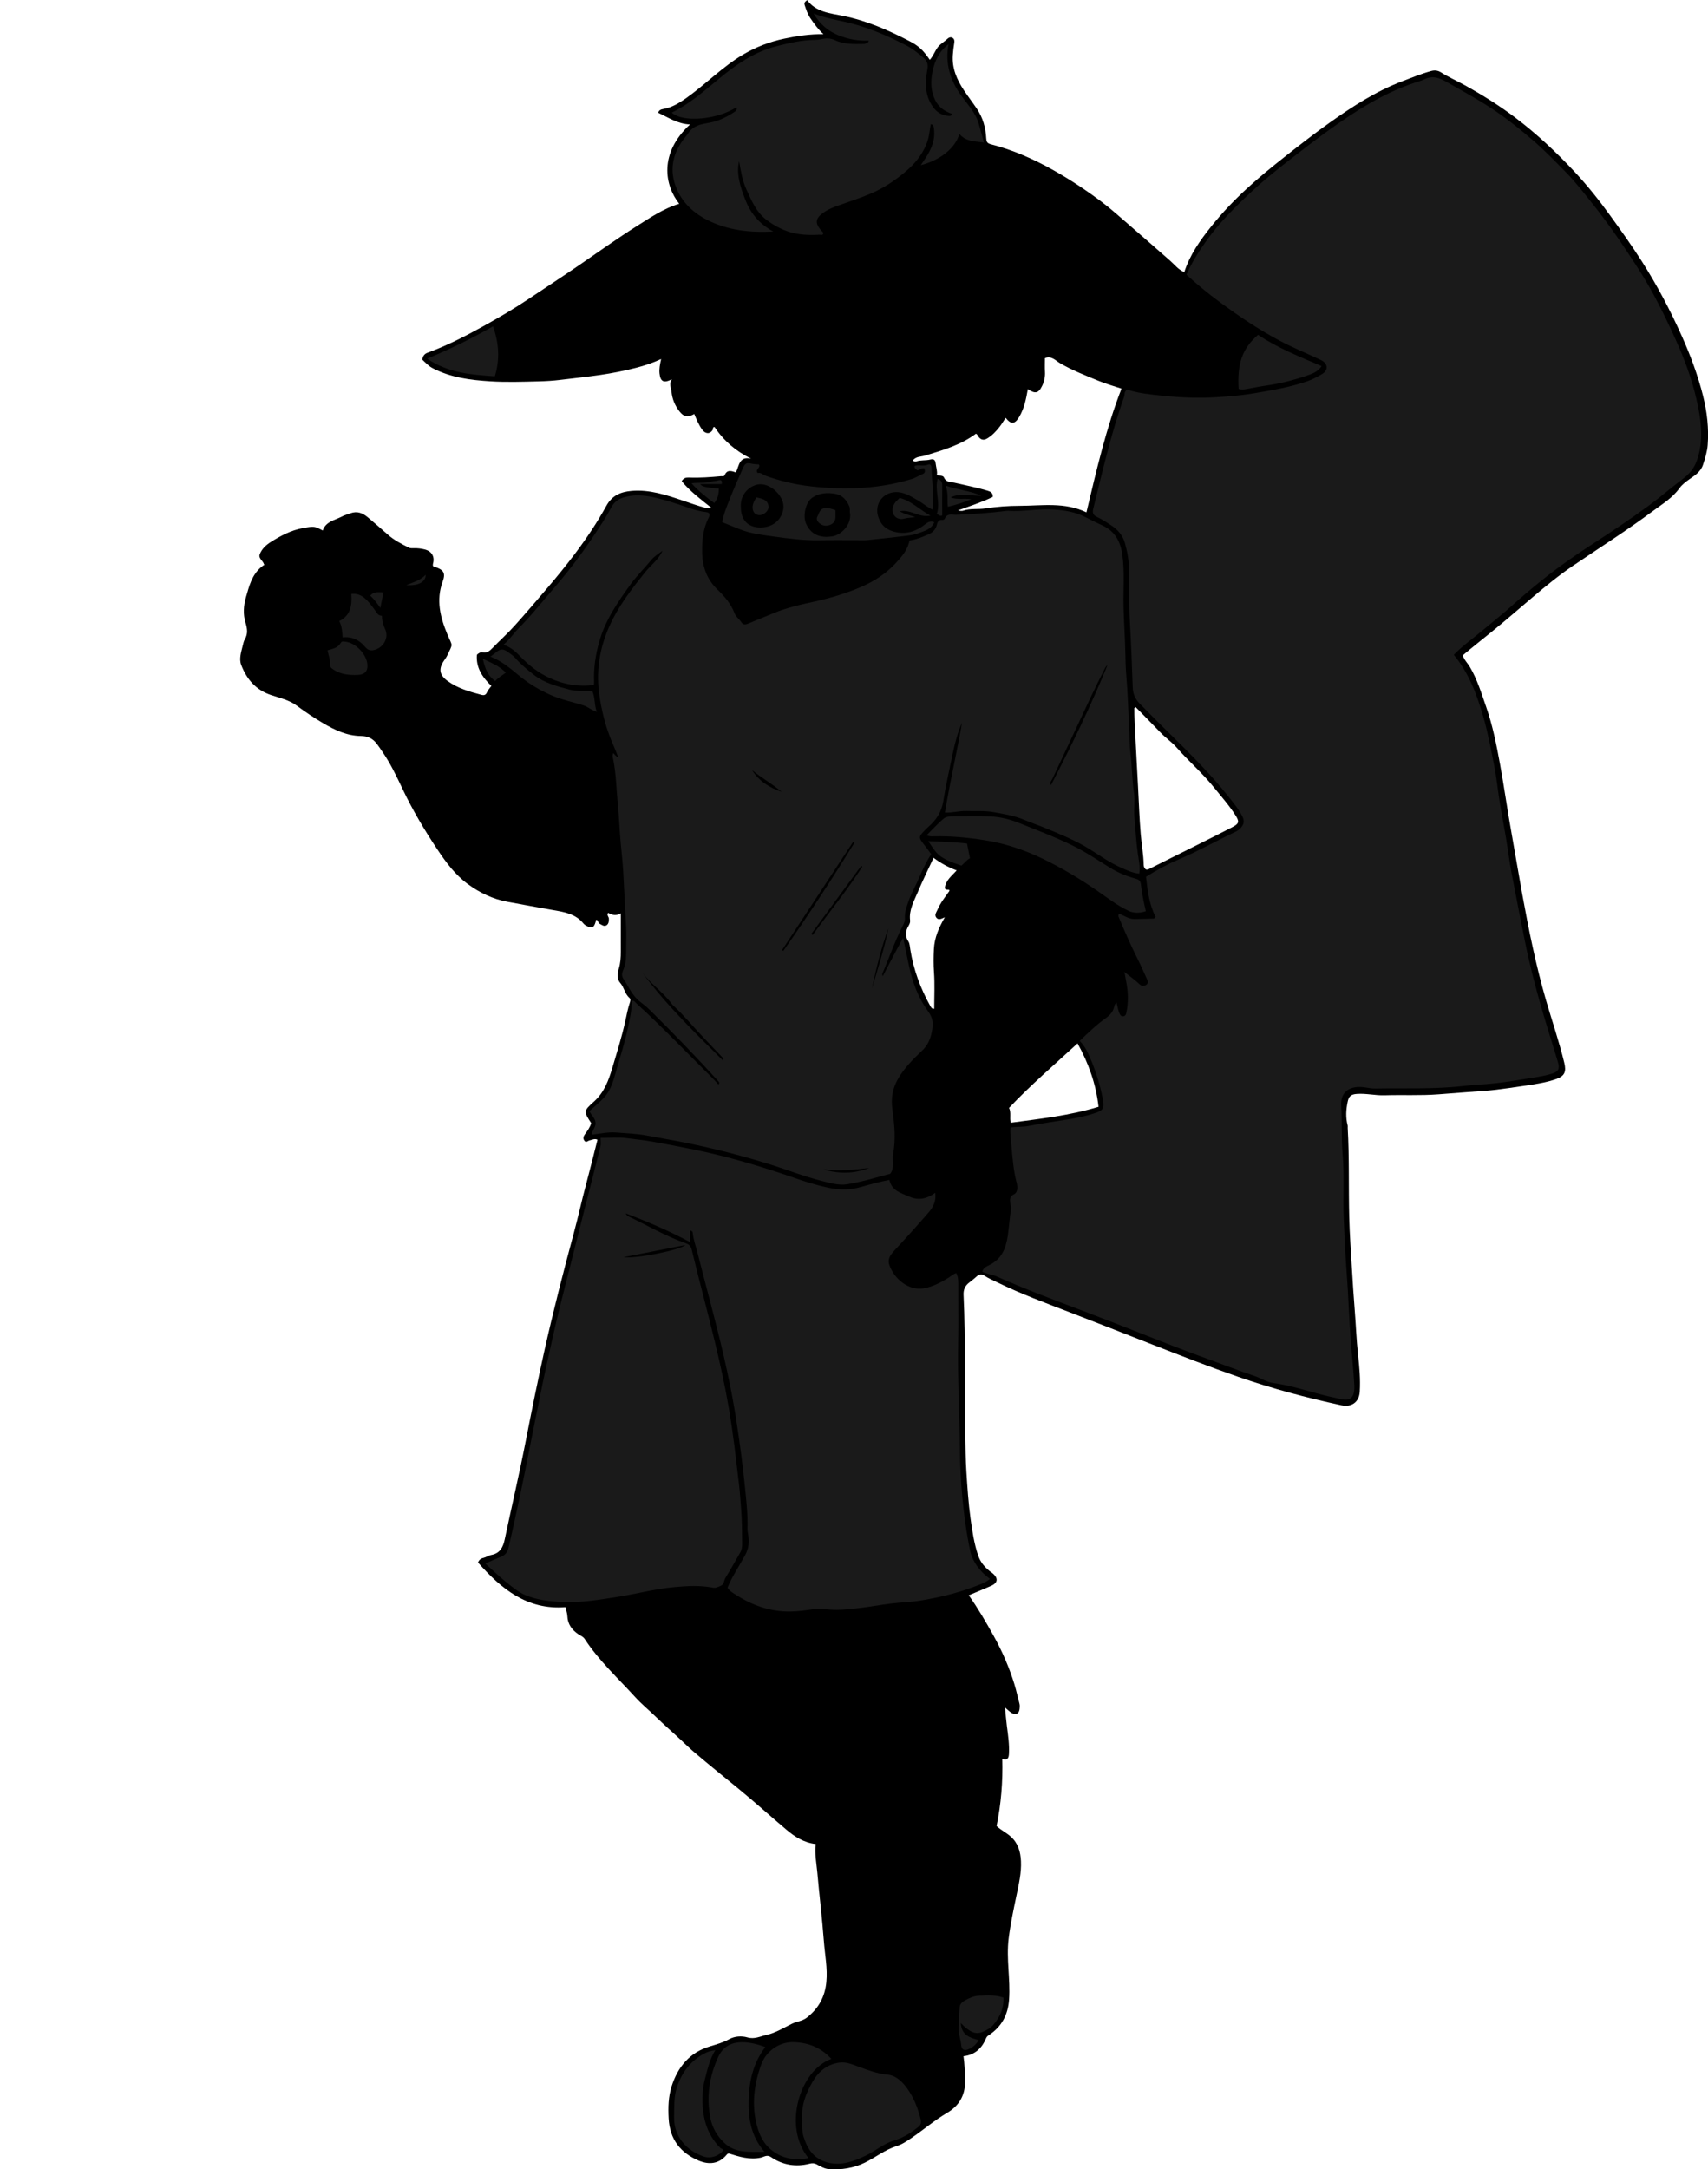 <?xml version="1.0" encoding="utf-8"?>
<!-- Generator: Adobe Illustrator 24.1.2, SVG Export Plug-In . SVG Version: 6.00 Build 0)  -->
<svg version="1.1" id="Layer_1" xmlns="http://www.w3.org/2000/svg" xmlns:xlink="http://www.w3.org/1999/xlink" x="0px" y="0px"
	 viewBox="0 0 1280.46 1625.81" style="enable-background:new 0 0 1280.46 1625.81;" xml:space="preserve">
<style type="text/css">
	.st0{fill:#1A1A1A;}
</style>
<g>
	<path d="M611.5,1382.11c-8.95-1.05-15.74-5.51-22-10.8c-11.94-10.08-23.55-20.56-35.64-30.46c-11.04-9.04-22.15-18-33.03-27.23
		c-3.52-2.99-6.86-6.22-10.22-9.37c-6.28-5.9-12.81-11.53-18.99-17.55c-5.09-4.96-10.66-9.48-15.44-14.74
		c-12.94-14.25-27.26-27.33-37.88-43.6c-1.13-1.73-3.11-2.4-4.71-3.48c-4.93-3.35-8-7.58-8.25-13.74c-0.08-2.05-0.87-4.07-1.44-6.56
		c-28.7,2.23-48.1-13.68-65.57-33.51c0.88-1.92,2.02-2.97,4.05-3.41c2.04-0.45,3.88-1.84,5.92-2.22c6.71-1.25,8.88-5.93,10.14-11.92
		c5.2-24.7,11-49.28,15.82-74.05c4.39-22.55,8.97-45.05,13.96-67.48c6.58-29.56,14.16-58.85,22.03-88.09
		c3.21-11.94,5.86-24.03,9.06-35.98c2.99-11.16,5.74-22.39,8.62-33.67c-2-1.12-3.9,0.09-5.92,0.48c-1.25,0.24-2.66,2.1-3.96,0.15
		c-1.18-1.76-0.65-3.24,0.59-4.93c1.82-2.48,3.62-5.04,4.6-8.1c-5.63-8.74-5.94-9.1,1.99-16.16c7.8-6.95,11.09-16.12,13.87-25.47
		c3.47-11.68,7.15-23.34,9.75-35.27c1.01-4.61,1.86-9.25,3.39-13.73c0.36-1.06,0.59-2.5-0.37-3.32c-3.51-2.99-3.91-7.81-6.89-11.19
		c-2.59-2.94-2.2-7.04-1.14-10.45c1.35-4.37,1.61-8.7,1.59-13.16c-0.04-9.31-0.01-18.62-0.01-28.53c-3.64,2.1-6.66,1.24-9.5-0.4
		c-1.3,1.75,0.48,2.89,0.54,4.33c0.08,1.92-0.16,3.92-1.63,4.95c-1.89,1.33-3.72-0.28-5.43-1.18c-1.19-0.63-0.8-2.63-2.43-2.92
		c-1.25,5.15-2.39,6.38-5.41,5.38c-1.5-0.49-3.16-1.33-4.12-2.52c-6.02-7.44-14.83-8.73-23.25-10.18
		c-11.26-1.93-22.47-4.07-33.71-6.12c-11.02-2.01-20.72-6.71-29.65-13.22c-9.61-6.99-16.52-16.41-23-26.13
		c-9.61-14.4-18.47-29.3-25.89-44.94c-4.63-9.76-9.23-19.47-15.39-28.36c-1.39-2.01-2.7-4.08-4.22-5.99
		c-3-3.78-6.54-5.57-11.82-5.63c-10.34-0.11-19.62-4.49-28.41-9.69c-6.74-4-13.26-8.33-19.56-13.02c-5.71-4.26-12.69-5.8-19.3-7.98
		c-11.38-3.74-18.32-11.91-22.38-22.56c-1.77-4.65,0-9.77,1.16-14.58c0.38-1.57,0.72-3.25,1.52-4.61c2.49-4.23,1.86-8.08,0.47-12.73
		c-1.79-5.99-1.46-12.42,0.36-18.76c2.41-8.39,4.46-16.82,11.55-22.77c0.62-0.52,1.32-0.95,2.95-2.11c-0.65,0.5-0.91,0.31-1.01-0.05
		c-0.71-2.63-4.3-4.26-3.1-7.39c1.53-3.98,4.79-6.98,8.19-9.12c7.42-4.7,15.19-8.82,24.06-10.45c8.62-1.58,9.03-1.36,14.95,1.79
		c2.29-6.77,9.05-7.68,14.32-10.45c1.86-0.98,4.24-1.65,6.33-2.42c5.25-1.95,9.3-0.18,13.11,2.98c5.06,4.21,10.02,8.54,14.95,12.91
		c4.71,4.18,10.21,7.03,15.79,9.79c1.29,0.64,2.6,0.47,3.9,0.45c2.82-0.06,5.54,0.26,8.28,0.99c5.11,1.36,7.47,5.49,5.93,10.74
		c-0.13,0.46-0.02,0.99-0.02,1.42c0.35,0.77,1.05,0.72,1.66,0.93c6.48,2.2,7.97,4.64,5.64,11.01c-5.05,13.8-1.78,26.76,3.55,39.5
		c3.96,9.48,4.36,6.32-0.12,15.85c-0.62,1.31-1.49,2.53-2.34,3.75c-4.31,6.19-3.57,10.81,2.5,15.27c7.65,5.61,16.65,8.1,25.63,10.51
		c1.57,0.42,3.11,0.22,3.97-1.89c0.72-1.76,2.2-3.22,3.35-4.83c-6.66-6.41-11.63-13.56-10.86-23.39c1.26-1.17,2.67-2.1,4.39-1.78
		c3.24,0.6,5.23-1.12,7.28-3.24c5.57-5.74,11.54-11.11,16.88-17.05c8.14-9.04,16.02-18.32,23.93-27.57
		c7.48-8.74,14.72-17.62,21.61-26.82c8.43-11.25,16.23-22.95,23-35.22c4.32-7.82,10.83-10.4,18.78-11.1
		c13.61-1.2,26.22,3.09,38.81,7.35c5.4,1.82,10.75,3.75,16.27,5.22c1.52,0.4,2.91,0.37,4.91,0.16
		c-8.02-6.41-15.98-12.36-22.34-20.03c1.52-2.69,3.63-2.8,5.78-2.72c7.96,0.31,15.88-0.31,23.8-1.02c0.92-0.08,2.15,0.41,2.64-0.77
		c1.8-4.37,5.07-3.22,8.44-2.05c2.42-4.91,2.34-12.4,11.38-10.31c-11.47-5.67-20.55-13.46-27.4-23.74
		c-1.65,0.07-0.95,1.48-1.41,2.21c-2.03,3.25-5.4,3.11-7.85-0.24c-2.61-3.56-4.23-7.64-5.94-11.68c-4.98,2.7-7.83,2.23-11.13-2.02
		c-3.36-4.32-5.43-9.24-5.94-14.75c-0.28-2.99-2.15-5.93,0.35-9.35c-6.12,3.22-8.66,1.88-9.33-4.24c-0.38-3.46,0.31-6.84,1.21-10.87
		c-6.37,2.93-12.44,4.94-18.62,6.53c-9,2.31-18.1,4.11-27.33,5.45c-9.89,1.43-19.83,2.43-29.73,3.66
		c-5.36,0.66-10.86,0.98-16.28,1.11c-12.16,0.3-24.37,0.72-36.48-0.06c-14.66-0.94-29.27-2.78-42.69-9.74
		c-3.22-1.67-5.49-4.14-7.96-6.54c0.37-2.55,1.6-4.28,3.98-5.14c14.62-5.33,28.39-12.44,41.97-19.96
		c11.56-6.4,22.96-13.08,33.95-20.44c12.47-8.36,25.06-16.54,37.43-25.02c14.54-9.97,28.86-20.25,43.77-29.65
		c10.05-6.33,19.92-13.06,31.54-16.56c-10.99-13.9-15.34-37.8,8.1-59.47c-9.11-0.34-16.17-5.13-23.96-8.82
		c0.87-1.85,1.75-2.39,4.1-2.8c6.27-1.09,11.78-4.44,17.02-8.14c14.57-10.31,27.02-23.37,42.47-32.52
		c9.63-5.71,19.92-9.66,30.86-11.98c9.65-2.04,19.37-3.53,29.55-3.37c-3.96-3.56-6.89-7.72-9.77-11.92
		c-2.07-3.02-3.15-6.37-4.29-9.77c-0.66-1.96,0.29-2.66,1.83-3.85c6.64,9.01,17.13,9.83,26.89,11.8
		c17.64,3.56,33.84,10.64,49.67,18.83c7.11,3.68,10.35,6.79,15.38,14.08c2.5-2.67,3.67-6.16,5.75-9.09
		c2.03-2.86,4.94-4.24,7.29-6.46c0.86-0.81,2.39-1.94,4.04-0.89c1.58,1,1.46,2.61,1.23,4.03c-0.48,2.92-0.82,5.83-1.03,8.79
		c-0.73,10.04,3.05,18.57,8.39,26.6c3.07,4.62,6.46,9.03,9.57,13.62c4.51,6.66,6.65,14.15,7.07,22.1c0.14,2.61,0.52,3.87,3.63,4.67
		c16.51,4.23,31.95,11.06,46.83,19.43c12.56,7.06,24.5,14.97,35.97,23.6c7.09,5.33,13.68,11.31,20.4,17.11
		c10.47,9.04,20.89,18.14,31.26,27.29c3.3,2.91,5.99,6.57,10.4,8.36c4.19-13.05,11.89-23.86,20.3-34.38
		c8.11-10.13,17.05-19.46,26.54-28.19c9.04-8.32,18.6-16.11,28.27-23.74c11.31-8.92,22.65-17.79,34.41-26.11
		c16.95-12,34.33-23.21,53.9-30.66c7.15-2.72,14.23-5.62,21.6-7.65c2.61-0.72,4.93-0.59,7.69,1.15c5.64,3.56,11.82,6.27,17.69,9.54
		c13.14,7.31,25.87,15.22,37.86,24.31c15.87,12.02,30.35,25.58,43.93,40.07c9.76,10.42,18.69,21.6,27.05,33.17
		c8.21,11.37,16.4,22.77,23.93,34.63c11.32,17.82,21.15,36.41,29.77,55.69c6.53,14.61,12.12,29.5,15.99,45.04
		c3.01,12.08,4.38,24.34,3.44,36.73c-0.38,4.97-1.9,9.86-3.47,14.69c-1.79,5.51-6.32,8.17-10.49,11.1
		c-2.77,1.94-5.42,4.05-7.28,6.65c-5.21,7.27-12.73,11.75-19.65,16.9c-19.5,14.54-40.05,27.56-60.18,41.2
		c-10.43,7.07-20.2,15.09-29.85,23.25c-9.9,8.37-19.66,16.92-29.71,25.13c-7.62,6.22-15.38,12.28-22.94,18.67
		c0.99,3.45,3.59,5.82,5.3,8.71c5.61,9.51,8.73,19.97,12.31,30.24c4.78,13.72,7.6,27.92,10.22,42.21
		c3.17,17.34,5.58,34.81,8.72,52.16c2.76,15.25,5.25,30.55,8.03,45.8c4.86,26.61,10.17,53.08,17.72,79.11
		c4.57,15.77,9.96,31.32,13.8,47.31c1.57,6.53,0.25,9.74-5.84,11.95c-8.02,2.9-16.45,4-24.83,5.27c-6.79,1.03-13.6,1.95-20.41,2.84
		c-3.58,0.47-7.22,0.74-10.79,0.99c-10.86,0.76-21.73,1.62-32.57,2.45c-13.47,1.03-26.89,0.29-40.32,0.71
		c-6.95,0.22-13.81-1.54-20.8-1.02c-4.37,0.33-5.98,1.7-6.87,5.96c-1.23,5.9-1.57,11.72-0.01,17.6c0.17,0.63,0.02,1.33,0.06,1.99
		c1.26,22.25,0.59,44.53,1.14,66.79c0.32,12.86,1.24,25.74,2.01,38.6c0.6,10.03,1.21,20.09,2.03,30.1
		c0.93,11.47,1.32,22.98,2.57,34.44c1,9.17,1.86,18.46,1.28,27.78c-0.49,7.88-6.34,11.73-13.62,10.15
		c-26.29-5.69-52.21-12.58-77.61-21.4c-21.68-7.52-43.05-15.87-64.42-24.23c-20.46-8-40.89-16.06-61.39-23.95
		c-18.54-7.13-37.2-14.02-55.1-22.77c-3.22-1.57-6.52-2.96-9.48-4.99c-1.97-1.35-3.78-0.86-5.32,0.49
		c-1.86,1.63-3.68,3.25-5.69,4.71c-3.09,2.25-4.6,5.28-4.4,9.39c1.64,34.91,0.58,69.86,1.3,104.78c0.19,9.25,0.22,18.55,0.82,27.8
		c0.75,11.65,1.5,23.33,3.09,34.89c1.28,9.32,2.65,18.69,5.69,27.73c1.72,5.11,4.91,8.85,8.97,12.02c0.75,0.58,1.61,1.1,2.33,1.76
		c3.5,3.17,3.83,6.65-1.44,9.01c-5.47,2.45-11.03,4.67-16.87,7.13c6.93,9.77,12.91,20.06,18.67,30.43
		c6.41,11.55,11.71,23.67,15.59,36.37c1.48,4.84,2.5,9.77,3.81,14.63c0.29,1.09,0.16,2.33,0.07,3.49c-0.32,3.85-2.81,5.21-6.08,3.2
		c-1.52-0.93-2.79-2.26-4.9-4.01c0.51,5.08,0.85,9.48,1.42,13.86c0.92,7.03,1.98,14.06,1.54,21.17c-0.17,2.73-1.09,4.98-4.98,3.41
		c0.46,17.14-0.89,33.99-4.29,50.38c3.49,3.26,7.4,5.03,10.58,7.88c5.59,5,7.38,11.39,7.71,18.44c0.41,8.78-1.59,17.26-3.37,25.78
		c-2.22,10.7-4.52,21.34-5.86,32.26c-1.88,15.32,1.38,30.41,0.33,45.64c-0.79,11.48-5.54,20.35-15.06,26.7
		c-0.91,0.61-1.63,1.05-2.16,2.32c-3.08,7.34-8.15,12.52-16.96,13.52c0.87,5.88,0.96,11.61,1.19,17.34
		c0.45,11.13-3.97,19.54-13.42,25.08c-9.49,5.56-17.78,12.75-26.82,18.9c-3.5,2.38-7,4.76-11.11,6.04
		c-8.68,2.71-15.78,8.48-23.84,12.41c-8.56,4.18-17.5,5.45-26.81,4.84c-3.3-0.21-6.22-1.9-9.07-3.49c-1.8-1-3.32-1.13-5.44-0.59
		c-10.36,2.64-20.23,1.07-29.06-4.99c-2.91-2-5.31-0.03-7.46,0.44c-8.5,1.84-16.14-0.62-23.9-3.05c-0.95-0.2-1.49,0.52-2,1.13
		c-5.8,6.85-13.32,7.3-20.7,4.19c-13.77-5.79-21.77-15.96-22.6-31.6c-0.44-8.26-0.25-16.33,2.23-24.11
		c4.6-14.47,13.51-25.35,28.49-29.85c5.09-1.53,10.02-2.91,14.76-5.51c4.02-2.2,9.23-2.54,13.56-1.28c5.33,1.55,9.6-0.81,14.25-1.84
		c6.92-1.54,12.93-5.37,19.2-8.42c3.64-1.77,7.73-1.92,11.17-4.62c8.79-6.89,13.51-15.57,14.57-26.65
		c0.99-10.33-1.09-20.35-1.86-30.52c-0.66-8.7-1.52-17.4-2.39-26.07c-0.85-8.47-1.81-16.98-2.52-25.44
		C612.09,1396.35,610.61,1389.34,611.5,1382.11z M814.48,384.01c7.62-31.86,14.71-63,26.3-92.72c-5.8-1.94-11.61-3.55-17.16-5.83
		c-9.94-4.08-19.97-7.95-29.29-13.46c-3.15-1.86-6-5.53-10.97-3.55c0,3.34-0.15,6.82,0.04,10.28c0.2,3.71-0.53,7.16-2.13,10.47
		c-2.72,5.61-5.23,6.19-10.71,2.42c-1.27,7.26-2.68,14.47-6.49,20.88c-3.34,5.62-6.2,5.76-10.16,0.63c-1.53,2.31-2.91,4.7-4.61,6.86
		c-2.65,3.38-5.55,6.51-9.36,8.72c-2.67,1.54-4.7,0.84-6.34-1.33c-0.57-0.76-0.82-1.77-1.92-2.35
		c-11.4,8.49-24.86,12.37-38.29,16.45c-2.99,0.91-6.8,0.51-9.03,3.65c0.94,0.83,1.88,0.95,2.59,0.69c3.33-1.21,6.89-0.51,10.23-1.34
		c2.66-0.66,3.93-0.07,4.25,2.81c0.32,2.92,1.39,5.76,0.95,8.7c1.87,0.8,4.57,0.14,5.32,1.9c1.61,3.76,5.03,3.24,7.83,3.9
		c8.22,1.95,16.53,3.5,24.65,5.93c2.5,0.75,4.23,1.63,4.11,4.71c-8.45,4.08-17.33,6.97-26.15,10.12c1.37,0.27,2.81,0.61,3.99,0.21
		c5.41-1.88,11.09-0.82,16.63-1.68c8.42-1.32,17.08-1.95,25.56-1.96C780.96,379.09,798.03,376.1,814.48,384.01z M851.4,529.98
		c-0.33,0.25-0.67,0.51-1,0.76c-0.05,6.94,0.43,13.85,0.76,20.78c0.6,12.53,1.34,25.05,1.99,37.58c0.63,12.03,1.04,24.06,2.04,36.08
		c0.64,7.7,2.07,15.32,2.22,23.07c0.03,1.47,0.65,2.82,1.79,3.45c1.05,0.17,1.62-0.1,2.23-0.4c12.58-6.3,25.18-12.57,37.76-18.87
		c8.2-4.1,16.4-8.19,24.54-12.41c5.22-2.7,5.48-4.15,2.65-8.68c-4.8-7.66-10.84-14.36-16.47-21.37
		c-8.51-10.59-18.87-19.48-27.82-29.7c-3.56-4.06-8.19-7.17-11.97-11.12C863.94,542.71,857.65,536.37,851.4,529.98z M823.56,829.54
		c-1.92-17.18-7.53-32.67-15.73-47.54c-17.28,15.92-35.13,31.2-51.37,48.36c1.78,3.56,0.24,7.49,1.29,11.13
		C779.7,838.51,801.65,836.22,823.56,829.54z M699.87,642.92c-4.19,9.05-8.33,17.38-11.92,25.94c-2.82,6.71-6.63,13.25-5.66,21.06
		c0.15,1.19-0.36,2.65-1,3.71c-2.43,4.03-3.15,7.74-0.23,12.09c0.94,1.4,1.07,4.01,1.41,6.11c2.39,14.94,7.56,28.94,14.93,42.13
		c0.61,1.08,1.21,2.27,2.96,2.11c0-9.25,0.49-18.44-0.18-27.54c-0.42-5.76-0.35-11.35-0.06-17.11c0.44-8.66,3.65-16,8.22-23.94
		c-2.49,1.11-4.67,2.43-6.35,0.36c-1.7-2.09,0-4.02,0.81-5.94c2.18-5.18,5.7-9.5,8.88-14.05c0.13-0.18,0.02-0.54,0.02-0.79
		c-0.99-0.58-2.39,0.32-3.39-1.25c0.41-5.89,5.22-9.29,8.88-13.45C710.83,649.99,705.14,646.92,699.87,642.92z"/>
</g>
<g>
	<path class="st0" d="M839.01,684.87c3.72,1.32,7.08,3.99,11.3,3.95c4.89-0.05,9.77-0.16,14.66-0.32c0.37-0.01,0.73-0.62,1.38-1.23
		c-4.88-9.51-6.06-19.98-7.19-30.11c8.2-5.21,16.36-9.57,24.85-13.18c14.17-6.03,27.55-13.63,41.46-20.19
		c1.63-0.77,3.22-1.6,4.47-3.01c2.7-3.02,3.2-5.35,1.38-8.97c-2.88-5.75-7.08-10.58-11.04-15.58
		c-18.95-23.88-41.75-44.07-62.88-65.86c-1.04-1.08-2.13-2.11-3.17-3.19c-3.28-3.4-4.88-7.1-5.06-12.2
		c-0.55-16.2-1.16-32.42-2.09-48.59c-0.76-13.3-0.38-26.55-0.65-39.81c-0.14-6.8-1.31-13.36-3.17-19.82
		c-1.61-5.58-5.29-9.76-10.06-12.91c-3.53-2.33-7.12-4.69-10.94-6.46c-2.99-1.39-3.33-3.39-2.69-6
		c6.95-28.28,13.47-56.68,23.2-84.19c0.57-1.62-0.24-3.84,2.35-5.19c8.39,2.83,17.66,3.69,26.8,4.63
		c13.02,1.33,26.17,1.89,39.27,1.12c9.82-0.58,19.69-1.4,29.38-3.05c13.15-2.23,26.34-4.47,39.04-8.81
		c4.06-1.39,7.84-3.38,11.47-5.52c5-2.94,4.52-7.97-0.81-10.52c-10.32-4.92-20.94-9.18-31.04-14.57
		c-15.73-8.4-30.48-18.32-44.81-28.88c-8.58-6.32-16.81-13.08-24.95-20.52c3.98-9.15,9.43-17.78,15.43-26.11
		c9.84-13.64,21.79-25.38,34.01-36.75c8.5-7.91,17.6-15.22,26.8-22.38c10.07-7.84,20.14-15.68,30.51-23.13
		c20.07-14.43,40.8-27.67,64.47-35.58c2.3-0.77,4.88-1.4,6.86-2.39c6.29-3.16,11.4-1.31,16.87,1.81
		c12.61,7.21,25.4,14.09,37.4,22.32c9.89,6.78,19.12,14.32,28.18,22.17c8.43,7.31,16.14,15.32,23.92,23.24
		c7.13,7.26,13.34,15.35,19.72,23.3c12.5,15.58,23.66,32.08,34.46,48.83c11.09,17.19,20.09,35.52,28.49,54.16
		c6.3,13.99,11.6,28.31,15.07,43.26c2.39,10.25,4.2,20.65,3.55,31.22c-0.33,5.34-1.4,10.68-3.28,15.76
		c-1.97,5.35-5.48,9.63-9.98,13.01c-8.89,6.7-17.26,14.02-26.26,20.6c-13.19,9.65-26.72,18.75-40.43,27.62
		c-13.45,8.69-26.61,17.83-39.08,27.84c-7.69,6.16-15.24,12.55-22.58,19.17c-7.05,6.36-14.58,12.23-21.84,18.36
		c-7.4,6.25-15.43,11.82-21.87,18.56c11.67,14.08,17.59,30.6,22.46,47.67c3.31,11.61,5.44,23.47,7.8,35.27
		c1.83,9.13,2.71,18.44,4.2,27.63c1.46,9.02,3.22,17.98,4.73,26.99c1.51,9.02,2.6,18.12,4.33,27.1c3.21,16.64,6.42,33.28,9.77,49.89
		c3.35,16.62,7.52,33,12.21,49.26c4.01,13.9,8.44,27.68,12.6,41.55c1.47,4.89,0.33,7.02-4.36,8.51c-6.71,2.12-13.71,2.93-20.62,4.06
		c-9.68,1.58-19.41,3.16-29.18,3.86c-5.59,0.4-11.24,0.77-16.76,1.39c-22.01,2.5-44.07,1.51-66.11,1.88
		c-4.02,0.07-7.78-1.2-11.8-1.18c-7.99,0.04-14.25,4.05-13.68,13.97c0.68,12.11,0.01,24.27,1.05,36.29
		c1.4,16.13,0.17,32.22,0.83,48.31c0.33,8.1,0.74,16.2,1.16,24.29c0.51,9.87,1.36,19.72,1.94,29.6c0.71,12.03,1.17,24.08,2.05,36.09
		c0.87,11.8,2.18,23.58,2.82,35.41c0.04,0.66,0.02,1.33,0,2c-0.26,7.07-3.39,9.52-10.28,7.97c-5.56-1.25-11.13-2.45-16.63-3.94
		c-11.32-3.06-22.5-6.57-34.2-8.12c-4.62-0.61-8.7-3.51-13.19-5.03c-12.48-4.21-24.76-9.04-37.15-13.52
		c-15.76-5.7-31.36-11.83-46.94-17.98c-15.59-6.16-31.19-12.28-46.88-18.19c-21.18-7.97-42.36-15.93-63.03-25.18
		c-3.42-1.53-7.23-1.68-10.64-3.54c0.79-3.01,3.6-4.06,5.71-5.14c9.06-4.64,12.05-12.48,13.44-21.9c1-6.81,1.34-13.68,2.54-20.44
		c0.21-1.19-0.56-1.82-0.6-2.73c-0.12-2.88-1.37-5.73,2.66-7.75c3.05-1.53,2.82-5.58,2.03-8.6c-2.37-9.1-3.12-18.36-3.91-27.68
		c-0.38-4.44-1.11-8.82-0.71-13.83c4.42-0.7,9.02-0.22,13.54-1.12c9.59-1.92,19.31-3.26,28.97-4.83c6.63-1.08,13.18-2.34,19.53-4.39
		c7.21-2.32,8.72-3.36,7.06-11.59c-2.41-11.91-6.07-23.3-11.26-34.24c-1.48-3.13-3.36-6-5.95-8.71
		c6.18-5.93,12.35-11.95,19.31-16.87c3.46-2.45,5.77-4.99,6.59-8.97c0.25-1.21,0.85-2.08,1.65-2.94c0.87,2.82,1.12,5.76,2.38,8.43
		c0.54,1.14,1.23,2.02,2.58,1.93c1.58-0.1,2.12-1.13,2.44-2.61c1.79-8.37,1.38-16.72-0.43-24.98c-0.38-1.72-0.39-3.46-1.19-5.73
		c4.15,3.29,8.03,5.98,11.4,9.19c1.91,1.82,3.63,1.49,5.19,0.5c1.61-1.01,1.19-2.82,0.41-4.47c-2.3-4.87-4.39-9.84-6.81-14.65
		c-5.14-10.21-9.71-20.67-14.13-31.2C838.4,686.83,838.16,685.97,839.01,684.87z"/>
	<path class="st0" d="M677.08,702.95c1.43,6.83,2.87,13.65,4.28,20.48c2.57,12.44,6.93,24.39,14.39,34.49
		c4.03,5.45,3.93,9.79,2.79,15.56c-1.1,5.57-3.19,10.16-7.32,14.05c-6.6,6.23-12.99,12.65-17.7,20.57
		c-4.36,7.33-5.67,14.81-4.51,23.44c1.49,11.07,2.73,22.33,0.47,33.56c-0.36,1.76-0.08,3.66-0.1,5.49
		c-0.03,2.95,0.39,5.98-1.96,9.14c-10.28,2.71-21.17,6.1-32.39,7.87c-6.31,0.99-12.7-0.94-18.9-2.48
		c-13.29-3.3-26.01-8.41-39.06-12.48c-20.53-6.4-41.3-11.71-62.38-16.01c-10.07-2.06-20.2-3.72-30.28-5.62
		c-7.4-1.39-15.03-1.56-22.57-2.2c-6.08-0.52-12,0.98-18.29,1.63c0.31-3.15,3.01-5.36,2.94-8.62c-0.08-3.47-2.76-5.41-4.64-9.01
		c3.69-3.39,7.77-6.61,11.21-10.4c5.18-5.71,7-13.26,9.04-20.35c3.05-10.62,6.46-21.17,8.7-32.02c1.35-6.57,3.03-13.09,2.61-19.77
		c2.06-0.76,2.64,0.79,3.55,1.61c19.44,17.7,37.57,36.75,56.25,55.23c1.86,1.84,3.61,3.8,5.45,5.73c1.07-1.31,0.36-1.88-0.18-2.48
		c-16.47-18.24-33.58-35.87-51.06-53.14c-2.36-2.33-4.92-4.4-7.52-6.4c-5.93-4.56-8.67-11.36-12.63-17.33
		c-1.87-2.81-0.43-5.4,0.38-7.49c1.87-4.83,1.76-9.68,1.77-14.61c0-5.67,0.25-11.34-0.05-16.99c-0.72-13.53-1.38-27.06-2.11-40.59
		c-0.4-7.36-1.25-14.73-1.93-22.1c-0.87-9.53-1.18-19.1-2.12-28.59c-1.16-11.73-1.25-23.6-3.74-35.2c-0.22-1.03-0.35-2.24,0.36-3.49
		c1.03,1.1,1.75,2.41,3.74,3.39c-1.83-4.96-3.81-9.32-5.58-13.71c-4.36-10.81-7.05-21.93-8.7-33.48
		c-2.92-20.45,1.21-39.54,10.58-57.48c6.43-12.32,15.02-23.31,23.71-34.19c4.31-5.4,10.15-9.43,13.09-16.19
		c-2.81,2.25-6.11,4.1-8.33,6.83c-5.08,6.25-10.9,11.85-15.63,18.4c-9.67,13.39-18.97,26.86-23.51,43.13
		c-2.73,9.78-4.22,19.55-3.8,29.65c0.03,0.8-0.08,1.61-0.14,2.64c-11.52,1.54-22.31-0.37-32.69-5c-9-4.01-16.48-10.1-23.24-17.16
		c-3.27-3.41-6.91-6.36-11.89-8.06c4.57-3.69,7.58-8.5,11.55-12.49c9.77-9.82,18.31-20.72,27.37-31.18
		c10.42-12.03,19.92-24.72,28.73-37.94c4.61-6.92,9.27-13.83,13.14-21.21c2.14-4.08,5.25-6.44,9.92-7.73
		c9.59-2.65,18.73-0.96,27.87,1.54c6.43,1.76,12.79,3.82,19.08,6.04c4.63,1.63,9.3,3.05,14.17,3.57c3.1,0.33,3.11,2.06,2.09,4.04
		c-4.34,8.45-5.18,17.52-4.94,26.78c0.27,10.56,3.68,19.78,11.47,27.28c5.21,5.02,10,10.47,12.63,17.39
		c1.15,3.03,3.87,4.83,5.58,7.46c1.31,2.03,3.68,1.18,5.82,0.24c5.81-2.55,11.77-4.77,17.61-7.25c10.1-4.29,20.74-6.59,31.39-8.94
		c11.93-2.63,23.59-6.11,34.85-10.98c9.94-4.3,18.76-10.11,26.05-18.05c4.38-4.78,8.78-9.74,10-16.7c5.02-0.6,9.66-2.59,14.27-4.59
		c3.16-1.37,5.45-3.66,6.25-7.13c0.54-2.32,1.48-3.93,4.26-3.66c0.55,0.05,1.5-0.44,1.69-0.91c1.78-4.36,5.55-2.79,8.66-2.93
		c12.67-0.54,25.31-1.39,37.9-2.98c0.33-0.04,0.67-0.05,1-0.03c11.46,0.73,22.85-1.72,34.29-0.95c8.16,0.55,16.21,1.85,23.63,5.71
		c4.21,2.19,8.48,4.26,12.78,6.26c9.42,4.37,13.51,12.1,14.88,22.06c1.76,12.76,0.61,25.53,0.87,38.29
		c0.23,11.44,1.1,22.85,1.34,34.29c0.13,5.89,0.24,11.89,0.75,17.8c1.13,13.01,1.41,26.07,2.2,39.09c0.38,6.27,0.06,12.6,0.86,18.8
		c1.29,9.95,1.15,19.99,2.68,29.94c0.9,5.86-0.19,12,0.3,17.96c0.76,9.15,1.31,18.32,2.56,27.45c0.66,4.79,1.9,9.71,1.13,15.27
		c-5.03-0.48-9.38-2.58-13.7-4.5c-8.38-3.72-15.87-9.07-23.59-13.9c-10.33-6.45-21.48-10.92-32.61-15.54
		c-5.56-2.31-11.26-4.26-16.82-6.57c-7.3-3.03-14.97-4.26-22.69-5.63c-6.81-1.21-13.55-0.58-20.32-0.83
		c-5.23-0.19-10.32,1.49-15.98,1.16c3.63-22.42,8.9-44.7,12.79-67.25c-3.22,7.18-5.18,14.73-6.8,22.35
		c-2.56,12.11-5.27,24.22-7.24,36.43c-1.29,7.95-5.16,13.93-11,19.03c-1.5,1.31-2.89,2.76-4.25,4.23c-2.99,3.23-2.94,4.37-0.16,7.93
		c2.21,2.82,4.3,5.74,6.31,8.43c-3.44,5.61-6.3,11.33-8.76,17.2c-2.52,6.02-5.9,11.63-8.07,17.82c-1.47,4.19-3.08,8.29-2.83,12.81
		c0.13,2.26-0.67,4.13-1.67,6.07c-5.98,11.6-10.22,23.95-15.3,35.94c-0.11,0.25,0.1,0.63,0.32,1.75
		C666.92,721.86,671.73,712.49,677.08,702.95z M830.21,498.65c-1.01,0.6-1.45,1.51-1.94,2.47c-7.63,14.82-14.61,29.96-21.66,45.06
		c-5.87,12.58-11.86,25.1-17.7,37.7c-0.62,1.33-2.33,2.55-1.01,4.6C803.18,558.99,817.71,529.31,830.21,498.65z M481.78,729.3
		c17.7,23.96,38.98,44.49,60.04,65.36c0.78-1.16,0.25-1.62-0.21-2.1c-5.07-5.22-10.02-10.56-15.04-15.82
		c-7.21-7.54-13.78-15.7-21.51-22.75c-0.49-0.45-0.96-0.93-1.35-1.46C497.35,743.88,488.27,737.76,481.78,729.3z M586.36,712
		c0.28,0.26,0.55,0.51,0.83,0.77c18.64-26.51,36.4-53.61,53.39-81.19c-0.33-0.21-0.65-0.43-0.98-0.64
		C621.85,657.96,604.11,684.98,586.36,712z M608.25,699.92c0.33,0.3,0.66,0.59,0.98,0.89c12.37-17.12,25.85-33.45,37.25-51.26
		c-0.28-0.2-0.56-0.4-0.84-0.6C633.18,665.94,620.71,682.93,608.25,699.92z M653.67,740.92c4.47-14.98,9.26-29.93,12.45-45.31
		C660.66,710.33,656.93,725.54,653.67,740.92z M617.21,876.43c11.66,3.51,23.17,3.42,34.54-1.12
		C640.26,876.88,628.76,877.86,617.21,876.43z M585.99,593.49c-6.99-6-15.1-10.45-22.19-16.3
		C569.09,585.54,576.92,590.37,585.99,593.49z"/>
	<path class="st0" d="M716.95,954.26c1.31,2.54,1.46,5.25,1.45,8.05c-0.06,14.83,0.22,29.66-0.08,44.48
		c-0.54,26.28,1.09,52.51,1.29,78.78c0.09,12.16,0.7,24.43,1.83,36.59c1.27,13.67,3.13,27.29,6.01,40.73
		c1.59,7.4,7.34,15.28,14.72,20.48c-3.87,3.21-8.57,4.63-13.05,6.3c-12.7,4.74-25.88,7.79-39.22,9.97
		c-7.12,1.17-14.4,1.28-21.57,2.17c-8.43,1.04-16.81,2.6-25.25,3.54c-6.87,0.76-13.87,1.61-20.7,1.08
		c-3.94-0.31-7.99-1.03-11.79-0.44c-6.03,0.93-11.99,1.75-18.11,1.84c-15.28,0.21-28.89-4.74-41.49-12.97
		c-2.05-1.34-4.28-2.53-5.56-4.92c3.51-8.59,8.79-16.31,13.24-24.45c2.87-5.26,3.08-10.23,2.16-15.61c-0.22-1.31-0.48-2.6-0.44-3.91
		c0.36-11.43-1.06-22.77-2.2-34.08c-1.47-14.63-3.48-29.23-5.65-43.81c-2.69-18.1-6.28-35.98-10.43-53.76
		c-5.95-25.5-13-50.73-19.4-76.13c-1.19-4.71-2.99-9.32-3.39-14.24c-0.08-0.96-0.68-1.46-2.02-1.69c0,2.8,0,5.53,0,8.68
		c-15.67-8.32-31.35-15.18-48.37-21.57c1.03,1.3,1.25,1.85,1.65,2.04c14.45,6.86,28.29,15.05,43.45,20.39
		c2.4,0.85,3.82,1.84,4.56,4.91c5.6,23.24,11.86,46.33,17.46,69.57c3.81,15.83,7.31,31.76,10.11,47.79c1.71,9.8,3.13,19.7,4.4,29.61
		c1.28,9.9,2.33,19.84,3.55,29.74c0.66,5.33,0.92,10.85,1.4,16.25c0.81,9.11,0.76,18.2,0.88,27.31c0.03,2.54-0.36,4.82-1.7,7.06
		c-3.67,6.16-6.98,12.55-10.85,18.58c-1.28,2-0.61,4.96-4.19,6.25c-1.87,0.67-2.98,1.51-5.29,1.07c-9.62-1.83-19.29-1.3-29.05-0.39
		c-14.38,1.34-28.28,5.11-42.47,7.33c-13.67,2.15-27.31,4.43-41.18,3.8c-9.46-0.43-18.92-1.4-27.8-5.16
		c-5.49-2.33-9.99-6.22-14.56-9.86c-5.26-4.2-10.08-8.96-15.47-13.82c4.33-1.87,8.09-3.61,11.93-5.12c3.04-1.2,4.68-3.44,5.4-6.47
		c2.16-9.02,4.1-18.11,6.08-27.16c2.23-10.18,4.33-20.4,6.42-30.61c2.29-11.17,4.34-22.39,6.66-33.55
		c2.94-14.19,5.63-28.44,8.72-42.6c3.61-16.54,7.23-33.08,11.35-49.5c6.1-24.3,12.26-48.59,18.41-72.88
		c3.8-14.98,7.68-29.94,11.4-44.94c0.43-1.72,0.06-3.64,0.06-6.16c6.68,0,13.2-0.67,19.52,0.19c6.46,0.87,12.98,1.46,19.44,2.62
		c10.27,1.84,20.5,3.8,30.73,5.87c25.74,5.22,50.81,12.72,75.58,21.29c8.31,2.88,16.64,5.51,25.28,7.33
		c8.37,1.76,16.61,1.78,24.67-0.52c7.04-2.02,14.09-3.94,21.29-5.29c1.63,8.07,8.75,9.84,15.08,12.6
		c6.96,3.03,13.26,1.44,19.31-2.93c0.69,6.02-1.26,10.38-5,14.7c-8.31,9.61-16.79,19.05-25.47,28.33
		c-5.25,5.61-5.74,8.81-1.96,15.44c5.12,9,14.46,14.63,23.49,13.16c6.8-1.11,12.94-4.31,18.8-7.95
		C712.97,956.48,714.61,954.75,716.95,954.26z M467.51,942.24c9.22,1.35,42.12-5.3,46.3-9.09
		C498.62,936.13,483.42,939.12,467.51,942.24z"/>
	<path class="st0" d="M552.06,80.34c-13.73,9.17-39.96,11.86-48.47,4.08c13.1-6.38,23.88-15.83,34.92-25.01
		c12.97-10.79,26.71-20.46,43.45-24.73c9.52-2.43,19.06-4.69,28.96-4.77c1.64-0.01,3.23-0.19,4.88-0.57
		c3.35-0.77,6.77-0.84,10.13,0.76c6.93,3.29,14.41,2.92,21.83,2.82c0.9-0.01,1.52-0.55,2.26-0.88c0.61-0.27,1.25-0.44,1.18-1.59
		c-7.89,0.29-15.55-1.08-22.85-4.08c-7.64-3.13-13.7-8.23-18.45-16.24c8.04,3.15,15.72,4.51,23.32,6.2
		c16.04,3.55,30.99,9.92,45.54,17.36c5.15,2.63,9.64,6.1,13.94,9.96c3.01,2.7,3.09,5.43,2.41,9.14c-1.77,9.54-1.64,18.99,4.32,27.38
		c2.9,4.09,6.89,6.44,11.97,6.76c1.09,0.07,1.96-0.26,2.63-1.46c-5.58-1.83-10.25-4.99-12.9-10.3c-3.43-6.88-3.54-14.19-2.03-21.62
		c1.65-8.11,5.02-15.16,12.02-20.47c-2.74,14.54,1.22,27.11,9.48,38.58c4.85,6.73,10.78,12.78,13.12,21.06
		c1.27,4.5,2.52,9.01,3.94,14.06c-6.96-0.85-13.58-0.6-18.47-6.4c-2.79,10.47-14.3,19.71-28.91,23.43
		c4.85-7.01,9.46-13.69,10.04-22.05c0.15-2.14,0.03-4.34-0.34-6.44c-0.12-0.67-0.41-2-2.14-2.24c-0.93,3.79-1.01,7.78-2.19,11.63
		c-2.92,9.55-8.69,16.96-15.94,23.21c-7.92,6.83-16.66,12.74-26.3,16.91c-8.04,3.49-16.44,6.16-24.71,9.12
		c-3.85,1.38-7.63,2.83-11.04,5.17c-6.49,4.45-6.98,8.19-1.74,13.9c0.54,0.58,1.37,1.02,1.18,2.29c-0.57,1.2-1.9,0.56-2.93,0.62
		c-7.78,0.47-15.73,0.1-22.98-2.28c-5.82-1.91-11.53-5.02-16.63-8.91c-7.79-5.94-11.26-14.62-15.11-23.03
		c-2.98-6.53-4.1-13.65-5.38-20.9c-1.98,8.76,0.22,18.05,5.18,30.1c4.15,10.08,10.93,17.44,20.48,22.62
		c-17.5,0.94-34.34-0.85-49.89-8.86c-11.3-5.82-20.02-14.6-23.93-26.87c-3.82-12-1.05-23.28,6.5-33.35c1.18-1.57,2.53-3.02,3.6-4.66
		c3.85-5.86,9.95-6.79,16.18-7.89c6.65-1.17,12.62-4.26,18.29-7.91C551.93,83,552.85,82.12,552.06,80.34z"/>
	<path class="st0" d="M601.42,1588.71c-0.91-10.26,2.7-19.88,8.02-28.88c4.51-7.63,11.15-12.87,20.16-13.94
		c5.09-0.61,9.95,1.6,14.67,3.34c6.89,2.53,13.65,5,21.14,5.72c6.27,0.6,11,5.26,14.59,10.2c5.11,7.04,8.25,15.14,10.28,23.61
		c0.48,2.01,0.09,3.85-1.75,5.32c-5.51,4.41-11.31,8.17-18.18,10.2c-7.93,2.34-14.19,7.95-21.54,11.45c-8.91,4.24-18,7.67-28.22,5.1
		c-10.27-2.58-15.25-9.96-18.17-19.36C601.18,1597.46,601.3,1593.33,601.42,1588.71z"/>
	<path class="st0" d="M693.05,351.1c-2.28-0.54-3.48,0.91-5.11,1.42c-1.11-0.53-2.09-1.33-2.43-2.63c0.11-0.65,0.5-0.87,1.02-0.96
		c3.07-0.52,6.23,0.62,9.32-0.78c1.46-0.66,2.44,0.75,2.48,2.25c0.27,10.38,1.99,20.73,0.67,31.55c-4.13-2.03-7.41-4.96-11.17-7.09
		c-5.09-2.89-10.02-6.16-16.31-6.02c-9.7,0.2-16.08,9.07-13.18,18.29c2.2,7.01,6.86,10.55,14.02,11.84
		c8.41,1.51,15.37-1.26,21.63-6.31c2.07-1.67,3.85-2.18,6.42-1.29c-2.25,5.6-7.6,6.62-12.14,8.35c-3.44,1.31-7.29,1.68-11,2.13
		c-9.11,1.1-18.24,2.03-27.37,2.99c-1.15,0.12-2.33,0.05-3.49,0.05c-10.82,0-21.65-0.13-32.47,0.04
		c-11.41,0.18-22.62-1.22-33.89-2.81c-8.43-1.19-16.83-2.11-24.82-5.2c-4.54-1.75-9.03-3.63-13.83-5.56
		c1.13-6.3,3.61-12.11,5.92-17.93c2.99-7.57,6.34-15,9.57-22.47c1.67-3.87,2.74-4.35,6.8-3.4c0.95,0.22,1.95,0.25,2.94,0.35
		c0.81,0.08,1.62,0.12,2.32,0.17c1.62,2.68-3.23,3.6-0.89,6.49c2.28-0.73,4.05,1.37,6.28,2.15c9.68,3.39,19.56,5.94,29.81,7.32
		c12.51,1.67,25.03,2.21,37.58,1.8c14.25-0.47,28.28-2.71,41.96-6.89c2.85-0.87,5.28-2.6,8-3.67
		C693.9,354.36,693.43,352.89,693.05,351.1z M637.2,384.17c-0.31-0.83,0.32-2.71-0.52-4.75c-2-4.82-5.44-8.32-10.17-9.23
		c-5.93-1.14-12.32-0.78-17.53,2.79c-5.09,3.49-7.2,13.64-4.76,19.33c3.47,8.1,10.61,11.47,20.55,9.52
		C630.41,400.72,638.76,393.33,637.2,384.17z M555.39,380.09c0.02,10.08,5.81,15.27,14.62,15.28c11.43,0.02,17.25-8.28,17.33-15.69
		c0.08-7.99-9.2-16.96-17.4-16.75C562.84,363.13,554.64,369.98,555.39,380.09z"/>
	<path class="st0" d="M694.68,626.03c4.53-4.51,8.38-8.86,12.81-12.51c1.83-1.5,4.84-1.71,7.5-1.69c9.19,0.04,18.39-0.29,27.56,0.11
		c7.51,0.33,14.88,2.23,21.83,5.04c13.44,5.43,27.05,10.49,40.06,16.92c9.66,4.77,18.62,10.82,27.75,16.5
		c6.07,3.78,12.55,6.34,19.26,8.2c2.94,0.82,3.64,2.1,3.91,4.59c0.69,6.49,2.1,12.85,3.64,19.77c-4.24,1.39-8.71,1.71-13.01-0.31
		c-8.31-3.91-15.56-9.56-23.06-14.77c-13.17-9.13-26.9-17.34-41.32-24.29c-13.84-6.67-28.28-11.49-43.58-13.88
		c-12.6-1.97-25.17-3.15-37.9-2.88C698.66,626.85,697.15,627.13,694.68,626.03z"/>
	<path class="st0" d="M606.14,1617.49c-10.87,2.09-20.47,0.26-28.69-6.79c-5.38-4.61-8.21-10.9-9.99-17.53
		c-4.16-15.59-2.17-30.95,3.22-45.81c3.52-9.72,13.21-17.06,24.21-16.76c11.33,0.31,20.65,4.15,28.36,12.57
		C599.31,1551.76,586.74,1594.16,606.14,1617.49z"/>
	<path class="st0" d="M573.09,1612.79c-11.37-0.16-21.72,1.35-30.2-6.8c-5.38-5.16-8.93-11.36-10.31-18.37
		c-3.13-15.89-0.89-31.37,5.91-46.03c3.4-7.33,9.44-10.92,17.74-10.94c6.01-0.01,11.55,1.47,17.53,3.62
		c-8.89,11.65-11.99,24.72-12.46,38.77C560.83,1587.23,562.69,1600.58,573.09,1612.79z"/>
	<path class="st0" d="M536.24,1536.6c-4.38,7.25-5.97,14.87-7.94,22.41c-1.01,3.85-1.46,7.88-1.59,11.62
		c-0.51,14.6,2.38,28.37,13.3,39.26c0.7,0.7,1.98,0.55,2.26,1.72c-3.28,4.34-9.42,6.47-14.72,4.7
		c-12.11-4.04-22.55-14.46-22.21-29.64c0.16-7.42-0.23-14.86,2.07-22.05c3.53-11.04,10.13-19.81,20.31-25.36
		C529.97,1538.03,532.98,1536.93,536.24,1536.6z"/>
	<path class="st0" d="M928.56,291.46c-1.14-19.15,2.87-30.33,14.58-40.5c14.64,9.85,31.09,16.37,47.65,23.45
		c-2.93,4.35-7.2,5.79-10.99,7.09c-9.82,3.37-19.9,5.96-30.23,7.43c-5.31,0.75-10.57,1.86-15.86,2.77
		C932.1,291.98,930.46,292.1,928.56,291.46z"/>
	<path class="st0" d="M369.61,244.58c4.45,12.7,5.27,24.66,1.36,37.49c-17.28-1.24-34.59-2.26-50.73-13.24
		C337.61,261.52,353.54,253.81,369.61,244.58z"/>
	<path class="st0" d="M256.88,477.74c-0.33-4.34-0.55-8.36-2.53-12.24c8.49-4.17,9.65-11.73,9.02-20.32
		c4.05-0.54,7.19,0.81,9.97,3.11c3.2,2.65,5.54,6.09,8,9.38c1.14,1.53,1.92,3.46,4.06,3.68c1.42,0.15,0.93,1.06,0.99,1.72
		c0.27,2.95,1.07,5.76,2.32,8.42c2.92,6.22-0.88,13.47-7.53,15.49c-3.56,1.08-5.41,0.32-7.72-2.41
		C269.32,479.67,263.9,476.93,256.88,477.74z"/>
	<path class="st0" d="M720.32,1516.33c0.5,9.15,6.85,10.99,13.43,12.75c-1.96,3.29-4.3,5.22-7.16,6.59
		c-3.42,1.64-5.65,0.9-5.98-2.79c-0.41-4.6-2.33-9.11-2-13.54c0.38-5.1,0.42-10.22,0.89-15.3c0.22-2.39,2.51-4,4.46-5.04
		c3.13-1.67,6.55-3.16,10.15-3.21c5.91-0.08,11.91-0.79,18.15,1.42c0.3,6.05-1.41,11.74-4.85,16.79c-1.69,2.49-3.48,4.95-6.35,6.68
		c-6.91,4.18-10.52,4.3-16.83-0.66C723.08,1519.14,722.08,1518.02,720.32,1516.33z"/>
	<path class="st0" d="M444.05,517.99c2.21,4.83,1.34,10.27,3.41,15.57c-3.91-1.12-6.57-3.78-10.08-4.88
		c-8.19-2.58-16.66-4.28-24.58-7.79c-7.95-3.53-15.36-7.86-22.15-13.28c-6.97-5.56-13.47-11.79-23-15.45
		c1.76-1.35,2.98-2.22,4.14-3.18c3.08-2.56,5.28-2.9,8.44-0.68c2.13,1.5,4.34,2.92,6.12,4.94c4.17,4.71,8.96,8.76,13.93,12.59
		c7.94,6.11,17.33,8.63,26.81,11.08C432.64,518.34,438.25,517.49,444.05,517.99z"/>
	<path class="st0" d="M245.56,487.42c3.8-1.17,7.73-1.75,9.76-5.39c0.94-1.69,2.27-1.22,3.41-1.11c7.76,0.74,16.01,9.23,16.69,17.03
		c0.46,5.22-2.05,7.75-7.46,7.94c-6.52,0.23-12.74-0.45-18.33-4.25c-1.46-0.99-2.38-1.88-2.25-3.84
		C247.61,494.33,246.25,491.08,245.56,487.42z"/>
	<path class="st0" d="M720.73,648.81c-17.83-6-18.15-8.67-24.86-18.37c9.66,0.43,19.34,0.62,29.1,1.8c0.71,3.58,1.43,7.2,2.19,11.03
		C724.76,644.43,723.16,646.8,720.73,648.81z"/>
	<path class="st0" d="M674.57,383.18c3.66,2.43,7.58,2.8,11.55,4.46c-3.1,0.38-5.69,0.37-8.27,1.09c-3.01,0.84-6.23-0.11-7.8-2.9
		c-1.6-2.83-1.04-6.09,0.81-8.84c0.91-1.35,2.25-2.42,3.58-3.8c8.76,2.18,14.84,8.76,23.07,13.25
		C689.01,388.29,682.87,381.57,674.57,383.18z"/>
	<path class="st0" d="M541.08,362.79c-5.4,0-10.68,0-16.22,0c1.78,2.02,3,2.3,14.02,3.43c-0.02,4.64-0.89,7.53-3.4,10.79
		c-5.96-4.28-11.69-8.79-17.07-14.81c5.28-0.73,10.19,0.16,14.91-1.23c1.66-0.49,3.5-0.39,5.26-0.96
		C540.01,359.54,541.74,359.69,541.08,362.79z"/>
	<path class="st0" d="M708.87,363.92c9.32,3.41,18.52,3.77,26.76,7.72c-7.67,0.16-15.39-2.54-22.96,1.18
		c4.8,1.87,9.95,0.53,15.53,1.31c-6.02,2.51-11.61,4.34-17.63,5.67C710,374.54,711.08,369.4,708.87,363.92z"/>
	<path class="st0" d="M361.94,493.74c6.19,3.04,12.45,5.3,17.26,10.43c-2.77,2.15-5.83,3.68-7.95,6.35
		C366.27,506.76,364.05,502.79,361.94,493.74z"/>
	<path class="st0" d="M702.92,358.83c2.43,0.99,3.49,2.32,3.47,4.65c-0.08,7.61-0.03,15.23-0.03,22.83
		c-1.96,0.88-2.73-0.77-4.08-0.96C705.29,376.42,700.56,367.76,702.92,358.83z"/>
	<path class="st0" d="M285.14,455.62c-2.48-3.47-4.61-6.52-7.59-9.15c2.67-3.37,6.09-2.54,9.91-2.51
		C286.69,447.88,285.98,451.43,285.14,455.62z"/>
	<path class="st0" d="M319.12,430.81c0.04,5.44-5.58,8.39-14.52,7.77C309.93,436.31,315.15,435.02,319.12,430.81z"/>
	<path class="st0" d="M626.38,382.43c0,1.72-0.02,3.21,0,4.7c0.04,2.92-1.15,5.02-3.91,6.19c-2.84,1.2-5.66,0.85-7.92-0.97
		c-1.39-1.12-2.97-3.04-1.79-5.16c1.36-2.44,1.72-5.89,5.5-6.31C620.96,380.58,623.46,381.27,626.38,382.43z"/>
	<path class="st0" d="M567.08,372.81c4.1,0.91,8.48,1.57,9.06,6.62c0.31,2.73-1.97,4.99-4.32,6.12c-2.37,1.15-5.45,0.46-6.68-1.71
		C562.96,380.01,564.81,376.31,567.08,372.81z"/>
</g>
</svg>
